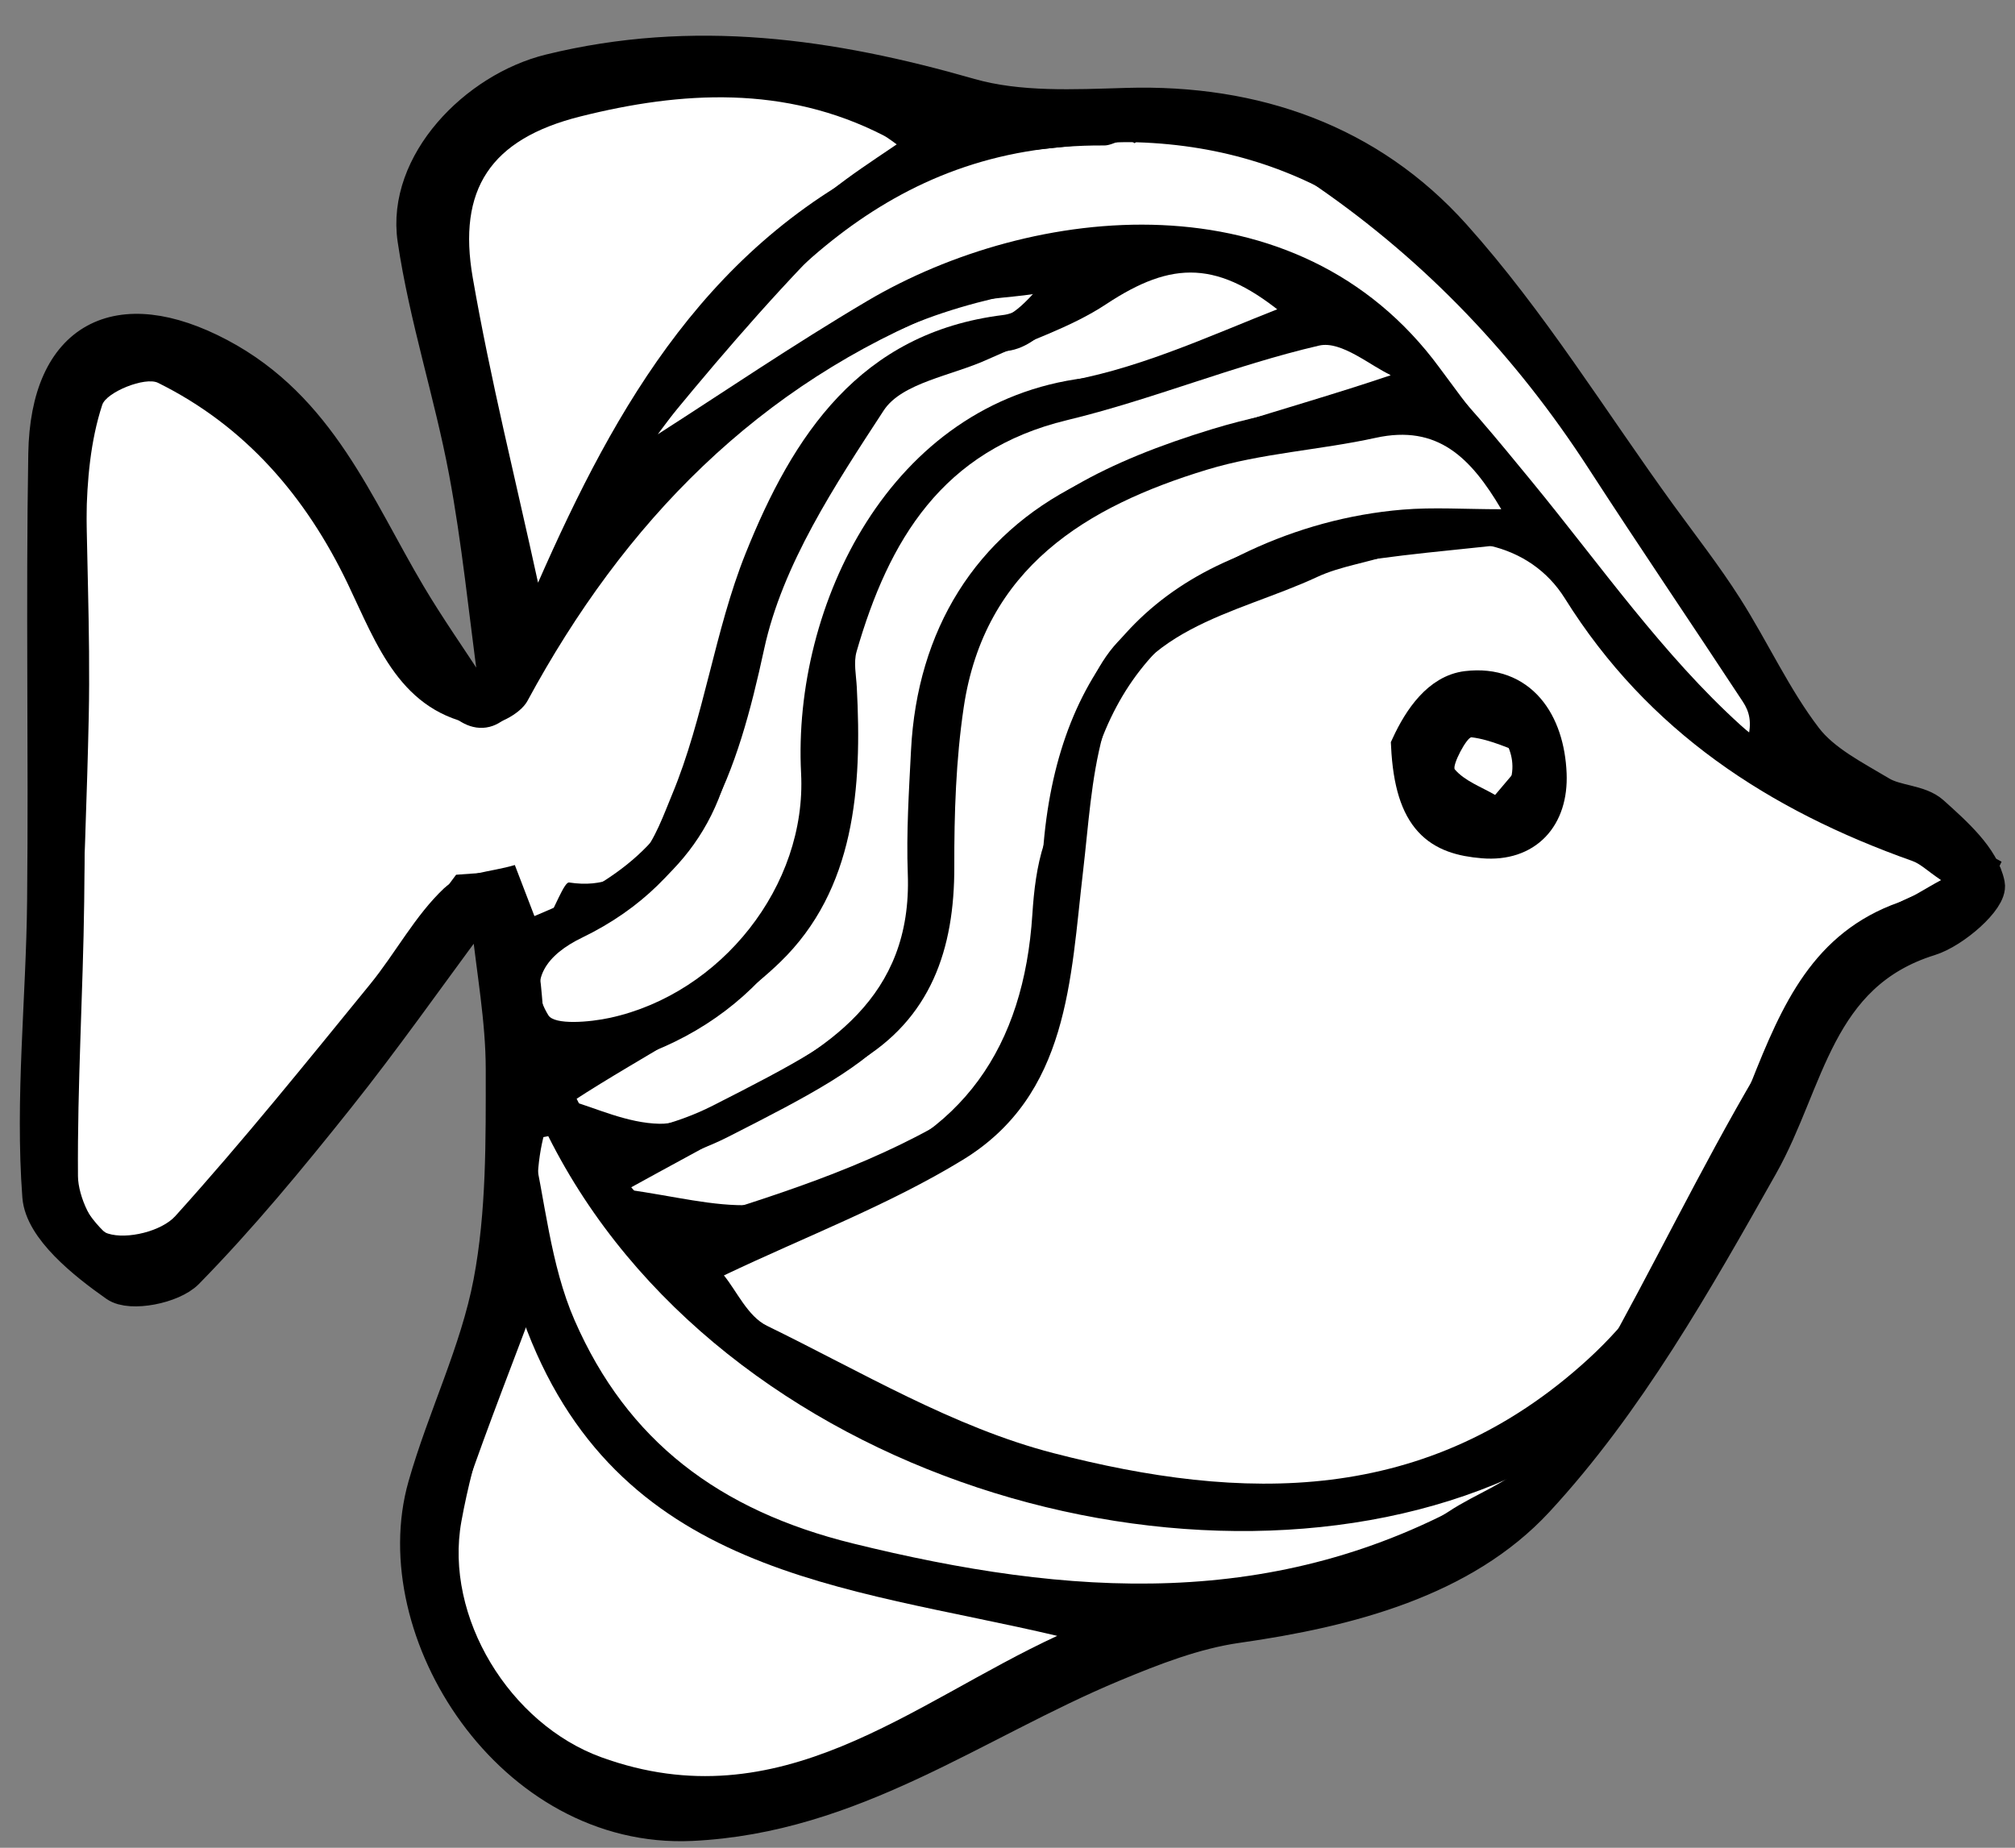 <?xml version="1.0" encoding="utf-8"?>
<!-- Generator: Adobe Illustrator 16.0.0, SVG Export Plug-In . SVG Version: 6.00 Build 0)  -->
<!DOCTYPE svg PUBLIC "-//W3C//DTD SVG 1.1//EN" "http://www.w3.org/Graphics/SVG/1.1/DTD/svg11.dtd">
<svg version="1.1" id="Calque_1" xmlns="http://www.w3.org/2000/svg" xmlns:xlink="http://www.w3.org/1999/xlink" x="0px" y="0px"
	 width="289.621px" height="265.609px" viewBox="0 0 289.621 265.609" enable-background="new 0 0 289.621 265.609"
	 xml:space="preserve">
<rect x="0" y="0" width="289.621" height="265.609" fill="#808080" stroke="none"/>
<path fill-rule="evenodd" clip-rule="evenodd" stroke="#000000" stroke-width="5" stroke-miterlimit="10" d="M67.677,132.008
	c-6.375,8.586-12.526,17.351-19.189,25.707c-6.892,8.643-13.95,17.213-21.674,25.091c-2.056,2.098-8.04,3.285-10.089,1.849
	c-4.567-3.2-10.673-8.103-11.018-12.698c-1.055-14.049,0.547-28.276,0.689-42.439c0.217-21.423-0.194-42.854,0.169-64.273
	c0.283-16.677,10.439-21.823,24.926-14.161c14.4,7.616,19.71,21.762,27.251,34.464c2.728,4.598,5.809,8.986,8.729,13.471
	c1.252-0.373,2.505-0.744,3.758-1.117c-1.375-10.062-2.357-20.198-4.23-30.167c-2.102-11.18-5.707-22.104-7.367-33.33
	c-1.609-10.876,8.794-21.522,19.424-24.133c20.639-5.069,40.34-2.252,60.303,3.475c7.091,2.034,15.055,1.607,22.594,1.387
	c18.483-0.542,34.852,5.276,46.956,18.771c11.023,12.287,19.779,26.61,29.523,40.043c3.214,4.432,6.604,8.756,9.54,13.369
	c3.95,6.206,7.034,13.027,11.474,18.831c2.616,3.421,7,5.612,10.851,7.921c2.239,1.342,5.565,1.188,7.392,2.832
	c3.261,2.934,7.22,6.426,7.98,10.261c0.404,2.033-4.872,6.667-8.325,7.739c-16.352,5.082-17.473,20.567-24.248,32.584
	c-9.487,16.828-19.264,34.127-32.237,48.154c-10.581,11.438-26.99,15.753-43.054,18.036c-6.105,0.869-12.116,3.216-17.868,5.613
	c-19.893,8.285-37.361,21.742-60.536,22.837c-25.903,1.225-44.179-27.733-38.286-48.478c2.803-9.868,7.509-19.293,9.412-29.289
	c1.903-9.992,1.794-20.447,1.789-30.698c-0.004-7.061-1.334-14.12-2.072-21.18C69.388,132.322,68.533,132.165,67.677,132.008z
	 M104.051,183.334c1.816,2.213,3.427,5.896,6.179,7.238c13.524,6.592,26.824,14.599,41.185,18.309
	c27.063,6.993,53.655,7.685,76.83-13.492c12.235-11.182,17.74-25.407,23.426-39.724c4.459-11.227,8.916-21.613,21.332-25.983
	c1.83-0.644,3.473-1.82,5.986-3.171c-2.011-1.366-2.964-2.339-4.118-2.748c-20.624-7.317-38.002-18.624-49.938-37.727
	c-5.083-8.135-15.274-9.904-24.703-6.448c-3.563,1.306-7.483,1.754-10.892,3.341c-11.783,5.485-26.631,7.218-30.812,22.679
	c-1.713,6.336-2.082,13.054-2.854,19.623c-1.825,15.53-2.006,32.165-17.309,41.506C127.75,173.216,115.913,177.691,104.051,183.334z
	 M149.106,43.354c-0.122-0.371-0.243-0.744-0.366-1.115c-4.093,0.652-8.473,0.582-12.234,2.073
	c-27.523,10.908-46.8,30.753-60.705,56.457c-1.037,1.918-4.75,3.809-6.877,3.481C57.54,102.494,54.18,92.682,49.997,83.943
	c-6.024-12.583-14.753-22.717-27.293-28.917c-1.835-0.908-7.401,1.327-8.007,3.17c-1.696,5.159-2.187,10.866-2.276,16.372
	c-0.299,18.327-0.088,36.662-0.318,54.99c-0.165,13.174-0.993,26.345-0.895,39.513c0.021,2.904,2.13,7.54,4.297,8.244
	c2.753,0.896,7.73-0.334,9.69-2.505c9.711-10.756,18.814-22.066,27.982-33.304c3.686-4.52,6.48-9.891,10.663-13.832
	c2.345-2.21,6.698-2.288,10.159-3.331c0.803,2.094,1.62,4.223,3.763,9.806c2.084-3.854,3.343-7.402,4.043-7.294
	c9.92,1.518,12.453-7.01,14.794-12.635c4.616-11.087,6.088-23.47,10.557-34.637c6.786-16.955,16.431-31.761,37.032-34.3
	C145.88,45.074,147.47,44.017,149.106,43.354z M151.954,235.148c-30.456-7.2-63.601-8.597-76.826-45.579
	c-3.637,9.668-7.025,19.256-8.812,29.133c-2.489,13.758,6.977,29.123,20.12,33.896C112.203,261.952,130.985,244.833,151.954,235.148
	z M215.781,73.201c-4.355-7.372-9.118-12.227-18.052-10.266c-8.022,1.762-16.401,2.198-24.212,4.57
	c-17.384,5.279-32.024,14.128-35.002,34.188c-1.118,7.528-1.373,15.242-1.351,22.868c0.033,11.868-3.36,21.912-14.015,28.168
	c-10.075,5.916-20.439,11.337-33.015,18.263c6.817,0.946,12.36,2.446,17.833,2.231c3.989-0.157,7.842-2.729,11.836-3.962
	c18.633-5.752,27.362-18.881,28.579-37.81c0.22-3.423,0.624-6.946,1.688-10.179c3.348-10.174,4.329-23.102,11.25-29.666
	c10.546-10.002,24.69-17.046,40.271-18.349C206.035,72.887,210.535,73.201,215.781,73.201z M77.335,83.759
	c11.229-25.53,24.741-49.556,52.743-62.152c-1.648-1.147-2.334-1.753-3.125-2.157c-14.122-7.211-28.96-6.374-43.572-2.7
	c-12.916,3.248-17.634,10.482-15.434,23.164C70.49,54.571,74.133,69.037,77.335,83.759z M78.804,163.318
	c-0.815,0.15-1.63,0.3-2.446,0.451c1.991,8.713,2.72,17.977,6.233,26.024c7.563,17.319,20.742,27.319,39.967,32.063
	c31.1,7.672,60.903,9.741,89.797-6.699c1.535-0.874,3.05-1.783,4.574-2.676C172.534,232.209,103.541,212.726,78.804,163.318z
	 M199.929,53.925c-2.867-1.271-7.119-4.996-10.333-4.25c-12.244,2.841-23.997,7.772-36.222,10.717
	c-17.937,4.321-25.628,17.26-30.253,33.264c-0.453,1.566-0.064,3.396,0.027,5.097c0.774,14.451-0.253,29.125-11,39.534
	c-8.192,7.935-19.139,13.025-29.863,20.036c3.333,0.934,7.899,3.126,12.505,3.212c3.532,0.067,7.228-2.292,10.655-3.973
	c13.453-6.597,25.694-14.148,25.035-31.954c-0.219-5.915,0.164-11.863,0.465-17.786c0.878-17.254,9.272-30.846,24.137-38.241
	C168.858,62.729,184.299,59.219,199.929,53.925z M94.546,62.426c9.055-5.79,19.375-12.821,30.104-19.162
	c23.643-13.971,61.786-18.333,82.29,9.643c7.927,10.817,16.413,21.239,24.936,31.601c6.174,7.508,12.827,14.622,19.266,21.912
	c0.761-2.576,0.263-4.185-0.627-5.538c-7.37-11.214-14.914-22.314-22.21-33.576c-10.394-16.045-23.267-29.641-39.025-40.503
	c-6.697-4.616-22.771-6.022-26.191-2.647c-1.508-1.166-2.939-3.237-4.384-3.247C127.127,20.696,109.799,41.832,94.546,62.426z
	 M185.019,45.631c-9.876-8.312-16.495-8.206-26.03-1.904c-5.166,3.416-11.324,5.324-17.026,7.934
	c-5.125,2.346-12.338,3.349-14.948,7.347c-6.987,10.701-14.554,22.137-17.185,34.301c-3.831,17.704-8.798,33.075-26.195,41.489
	c-4.896,2.368-7.95,6.08-4.819,11.139c0.892,1.441,5.96,1.005,8.88,0.368c15.958-3.486,28.283-18.978,27.446-35.156
	c-1.245-24.054,12.759-53.345,40.772-56.809C165.509,53.151,174.713,48.813,185.019,45.631z"/>
<path fill-rule="evenodd" clip-rule="evenodd" fill="#FFFFFF" d="M104.051,183.334c11.862-5.643,23.699-10.119,34.313-16.598
	c15.303-9.341,15.484-25.976,17.309-41.506c0.772-6.569,1.141-13.287,2.854-19.623c4.18-15.461,19.028-17.194,30.812-22.679
	c3.409-1.587,7.329-2.035,10.892-3.341c9.429-3.456,19.62-1.687,24.703,6.448c11.936,19.104,29.313,30.41,49.938,37.727
	c1.154,0.409,2.107,1.382,4.118,2.748c-2.513,1.352-4.156,2.527-5.986,3.171c-12.416,4.37-16.873,14.756-21.332,25.983
	c-5.686,14.316-11.191,28.542-23.426,39.724c-23.175,21.177-49.767,20.485-76.83,13.492c-14.36-3.71-27.66-11.717-41.185-18.309
	C107.478,189.231,105.867,185.547,104.051,183.334z M201.433,106.437c0.531,10.788,5.536,13.935,11.776,14.445
	c6.11,0.5,9.723-3.451,9.468-9.634c-0.304-7.362-4.189-13.202-11.822-12.296C206.926,99.419,203.562,104.632,201.433,106.437z"/>
<path fill-rule="evenodd" clip-rule="evenodd" fill="#FFFFFF" d="M149.106,43.354c-1.637,0.663-3.226,1.72-4.919,1.928
	c-20.601,2.539-30.246,17.346-37.032,34.3c-4.469,11.167-5.941,23.55-10.557,34.637c-2.342,5.625-4.874,14.152-14.794,12.635
	c-0.7-0.108-1.959,3.44-4.043,7.294c-2.143-5.583-2.959-7.712-3.763-9.806c-3.46,1.042-7.814,1.121-10.159,3.331
	c-4.183,3.941-6.977,9.312-10.663,13.832c-9.167,11.238-18.271,22.548-27.982,33.304c-1.96,2.17-6.937,3.401-9.69,2.505
	c-2.167-0.704-4.276-5.34-4.297-8.244c-0.099-13.168,0.729-26.339,0.895-39.513c0.23-18.328,0.019-36.663,0.318-54.99
	c0.089-5.506,0.581-11.213,2.276-16.372c0.606-1.843,6.171-4.078,8.007-3.17c12.54,6.2,21.269,16.333,27.293,28.917
	c4.184,8.739,7.543,18.551,18.929,20.307c2.126,0.328,5.84-1.563,6.877-3.481c13.904-25.704,33.182-45.549,60.705-56.457
	c3.761-1.491,8.141-1.42,12.234-2.073C148.863,42.61,148.984,42.983,149.106,43.354z"/>
<path fill-rule="evenodd" clip-rule="evenodd" fill="#FFFFFF" d="M151.954,235.148c-20.969,9.685-39.751,26.803-65.518,17.45
	c-13.143-4.772-22.608-20.137-20.12-33.896c1.787-9.877,5.175-19.465,8.812-29.133C88.353,226.551,121.498,227.948,151.954,235.148z
	"/>
<path fill-rule="evenodd" clip-rule="evenodd" fill="#FFFFFF" d="M215.781,73.201c-5.247,0-9.747-0.314-14.19,0.057
	c-15.581,1.303-29.726,8.347-40.271,18.349c-6.921,6.564-7.902,19.492-11.25,29.666c-1.064,3.232-1.468,6.756-1.688,10.179
	c-1.217,18.929-9.946,32.058-28.579,37.81c-3.994,1.233-7.847,3.805-11.836,3.962c-5.473,0.215-11.016-1.285-17.833-2.231
	c12.576-6.926,22.94-12.348,33.015-18.263c10.655-6.256,14.047-16.3,14.015-28.168c-0.021-7.626,0.233-15.34,1.351-22.868
	c2.978-20.059,17.619-28.909,35.002-34.188c7.811-2.372,16.189-2.808,24.212-4.57C206.663,60.974,211.426,65.829,215.781,73.201z"/>
<path fill-rule="evenodd" clip-rule="evenodd" fill="#FFFFFF" d="M77.335,83.759c-3.202-14.722-6.845-29.188-9.387-43.845
	c-2.201-12.681,2.518-19.916,15.434-23.164c14.612-3.674,29.45-4.512,43.572,2.7c0.79,0.404,1.476,1.009,3.125,2.157
	C102.076,34.203,88.564,58.229,77.335,83.759z"/>
<path fill-rule="evenodd" clip-rule="evenodd" fill="#FFFFFF" d="M78.804,163.318c24.736,49.408,93.73,68.891,138.126,49.164
	c-1.524,0.893-3.04,1.802-4.574,2.676c-28.894,16.44-58.698,14.371-89.797,6.699c-19.225-4.744-32.404-14.744-39.967-32.063
	c-3.513-8.047-4.242-17.312-6.233-26.024C77.174,163.618,77.989,163.468,78.804,163.318z"/>
<path fill-rule="evenodd" clip-rule="evenodd" fill="#FFFFFF" d="M199.929,53.925c-15.63,5.294-31.071,8.804-44.848,15.657
	c-14.865,7.395-23.259,20.987-24.137,38.241c-0.301,5.922-0.684,11.871-0.465,17.786c0.659,17.805-11.582,25.357-25.035,31.954
	c-3.427,1.681-7.123,4.04-10.655,3.973c-4.606-0.086-9.172-2.278-12.505-3.212c10.725-7.011,21.671-12.101,29.863-20.036
	c10.747-10.409,11.774-25.083,11-39.534c-0.091-1.702-0.479-3.531-0.027-5.097c4.625-16.004,12.316-28.943,30.253-33.264
	c12.226-2.944,23.979-7.875,36.222-10.717C192.811,48.929,197.062,52.654,199.929,53.925z"/>
<path fill-rule="evenodd" clip-rule="evenodd" fill="#FFFFFF" d="M94.546,62.426c15.252-20.595,32.581-41.73,64.158-41.517
	c1.444,0.009,2.876-1.489,4.384-0.324c3.42-3.375,19.494,1.602,26.191,6.218c15.758,10.863,28.631,24.458,39.025,40.503
	c7.296,11.262,14.84,22.362,22.21,33.576c0.89,1.353,1.388,2.962,0.627,5.538c-6.439-7.29-13.092-14.403-19.266-21.912
	c-8.522-10.362-17.008-20.784-24.936-31.601c-20.504-27.977-58.647-23.614-82.29-9.643C113.921,49.605,103.601,56.637,94.546,62.426
	z"/>
<path fill-rule="evenodd" clip-rule="evenodd" fill="#FFFFFF" d="M185.019,45.631c-10.306,3.183-19.51,7.521-29.105,8.707
	c-28.013,3.464-42.017,32.755-40.772,56.809c0.836,16.179-11.488,31.67-27.446,35.156c-2.92,0.637-7.989,1.074-8.88-0.368
	c-3.13-5.059-0.077-8.771,4.819-11.139c17.397-8.414,22.364-23.785,26.195-41.489c2.631-12.164,10.198-23.6,17.185-34.301
	c2.61-3.999,9.824-5.001,14.948-7.347c5.702-2.609,11.86-4.518,17.026-7.934C168.524,37.425,175.143,37.319,185.019,45.631z"/>
<path fill-rule="evenodd" clip-rule="evenodd" stroke="#000000" stroke-width="5" stroke-miterlimit="10" d="M202.437,107.171
	c1.785-3.868,4.489-7.752,8.417-8.219c7.633-0.906,11.518,4.934,11.822,12.296c0.255,6.183-3.357,10.134-9.468,9.634
	C206.969,120.372,202.968,117.959,202.437,107.171z M214.896,114.269c1.596-1.886,2.27-1.741,2.567-4.419
	c-1.935-4.463-3.16-3.526-5.949-3.867c-0.666-0.082-2.865,4.087-2.404,4.625C210.531,112.263,212.896,113.108,214.896,114.269z"/>
<path fill-rule="evenodd" clip-rule="evenodd" fill="#FFFFFF" d="M214.896,114.269c-2-1.161-4.365-2.005-5.786-3.662
	c-0.461-0.537,1.738-4.706,2.404-4.625c2.789,0.341,5.458,1.665,8.171,2.628C218.088,110.497,216.492,112.383,214.896,114.269z"/>
<path fill-rule="evenodd" clip-rule="evenodd" fill="none" stroke="#000000" stroke-width="5" stroke-miterlimit="10" d="
	M219.344,75.408c-9.597,1.151-19.29,1.786-28.77,3.555c-25.101,4.684-37.159,20.438-38.305,45.949
	c-0.628,14.006-1.058,30.06-14.912,38.205c-11.962,7.034-25.7,11.323-39.081,15.431c-2.579,0.792-8.087-4.201-10.578-7.709
	c-4.392-6.187-7.924-13.102-10.973-20.081c-1.571-3.595-0.959-8.083-2.008-11.986c-1.007-3.748-2.887-7.259-4.383-10.874
	c-1.153,0.085-2.306,0.17-3.459,0.254c-6.947,9.289-13.67,18.755-20.909,27.81c-6.196,7.749-12.621,15.396-19.713,22.3
	c-2.352,2.289-8.3,4.031-10.46,2.657c-3.514-2.237-7.414-7.25-7.406-11.083c0.043-22.265,1.391-44.522,1.867-66.792
	C10.52,90.578,9.832,78.095,9.846,65.62c0.003-3.071,0.523-6.383,1.758-9.162c2.397-5.396,6.462-8.176,12.547-5.224
	c14.965,7.265,23.545,20.077,30.685,34.456c2.632,5.302,6.797,9.987,10.886,14.373c2.995,3.212,5.236,2.793,7.617-2.082
	c4.329-8.862,8.613-18.662,15.645-25.079c11.603-10.588,24.443-20.777,38.516-27.419c12.487-5.893,27.265-7.344,41.228-9.471
	c4.864-0.743,10.676,1.588,15.427,3.841c14.388,6.823,24.213,18.921,34.067,30.925c9.853,12.003,18.878,24.985,30.282,35.314
	c7.658,6.938,18.832,9.988,28.414,14.813c2.529,1.273,4.991,2.681,7.484,4.027c-0.563,1.163-1.125,2.325-1.688,3.487
	c-4.042,1.907-9.083,2.877-11.918,5.911c-6.049,6.471-11.682,13.582-16.169,21.205c-8.05,13.678-14.924,28.043-22.718,41.88
	c-3.012,5.348-6.724,10.493-10.994,14.875c-3.021,3.099-7.614,4.617-11.341,7.09c-11.891,7.894-25.037,10.709-39.16,11.191
	c-4.666,0.158-9.511,3.068-13.779,5.565c-19.55,11.436-38.634,24.333-62.801,22.284c-20.976-1.778-35.59-26.606-29.328-44.81
	c3.397-9.874,7.249-19.59,10.895-29.379"/>
<path fill-rule="evenodd" clip-rule="evenodd" fill="none" stroke="#000000" stroke-width="5" stroke-miterlimit="10" d="
	M75.398,88.651c-0.959-1.728-2.382-3.35-2.803-5.199c-2.831-12.443-4.666-25.169-8.327-37.352
	c-4.964-16.515,3.055-30.786,20.351-33.403c14.361-2.172,29.085-4.934,42.523,2.96c11.929,7.008,24.354,1.913,36.366,2.296
	c25.973,0.828,43.211,14.808,57.422,33.951c11.443,15.414,21.791,31.656,32.238,47.781c1.804,2.783,1.683,6.814,2.449,10.269"/>
<path fill-rule="evenodd" clip-rule="evenodd" fill="none" stroke="#000000" stroke-width="5" stroke-miterlimit="10" d="
	M204.373,58.135c-9.788,1.919-19.825,3.021-29.318,5.909c-30.245,9.201-41.609,22.612-41.408,56.275
	c0.149,25.001-6.638,28.93-30.057,40.836c-2.905,1.477-6.056,2.604-9.219,3.379c-1.36,0.333-3.042-0.648-4.577-1.032"/>
<path fill-rule="evenodd" clip-rule="evenodd" fill="none" stroke="#000000" stroke-width="5" stroke-miterlimit="10" d="
	M189.403,44.892c-10.94,4.03-21.598,9.337-32.878,11.824c-23.086,5.087-32.932,19.682-37.18,40.035
	c-1.713,8.208,0.061,17.247-2.199,25.214c-5.083,17.923-20.377,28.966-38.869,30.021"/>
<path fill-rule="evenodd" clip-rule="evenodd" fill="none" stroke="#000000" stroke-width="5" stroke-miterlimit="10" d="
	M157.16,233.748c-11.516-2.976-22.911-6.59-34.573-8.787c-21.908-4.126-35.824-16.533-44.005-37.168
	c-4.011-10.115-5.43-19.417-1.456-29.472"/>
<path fill-rule="evenodd" clip-rule="evenodd" fill="none" stroke="#000000" stroke-width="5" stroke-miterlimit="10" d="
	M154.856,39.134c-3.455,3.071-6.64,8.388-10.409,8.839c-20.597,2.467-28.404,17.744-34.843,33.862
	c-3.781,9.467-4.762,20.013-7.835,29.811c-3.943,12.57-14.327,18.576-25.794,23.067"/>
<path fill-rule="evenodd" clip-rule="evenodd" fill="none" stroke="#000000" stroke-width="5" stroke-miterlimit="10" d="
	M134.128,20.133c-5.758,4.222-12.181,7.789-17.128,12.81c-8.958,9.092-17.247,18.876-25.311,28.783
	c-1.733,2.129-1.32,6.004-1.896,9.075"/>
<path fill-rule="evenodd" clip-rule="evenodd" fill="none" stroke="#000000" stroke-width="5" stroke-miterlimit="10" d="
	M97.854,179.624c4.806,13.493,16.678,19.489,28.308,24.542c29.176,12.678,59.078,18.392,89.765,4.331
	c1.428-0.654,3.417-0.083,5.144-0.083"/>
<path fill-rule="evenodd" clip-rule="evenodd" fill="none" stroke="#000000" stroke-width="5" stroke-miterlimit="10" d="
	M213.01,118.016c3.114-1.025,5.969-3.403,6.471-5.086c1.851-6.205-3.059-11.412-6.522-12.604
	C202.442,107.652,203.25,113.311,213.01,118.016"/>
</svg>
